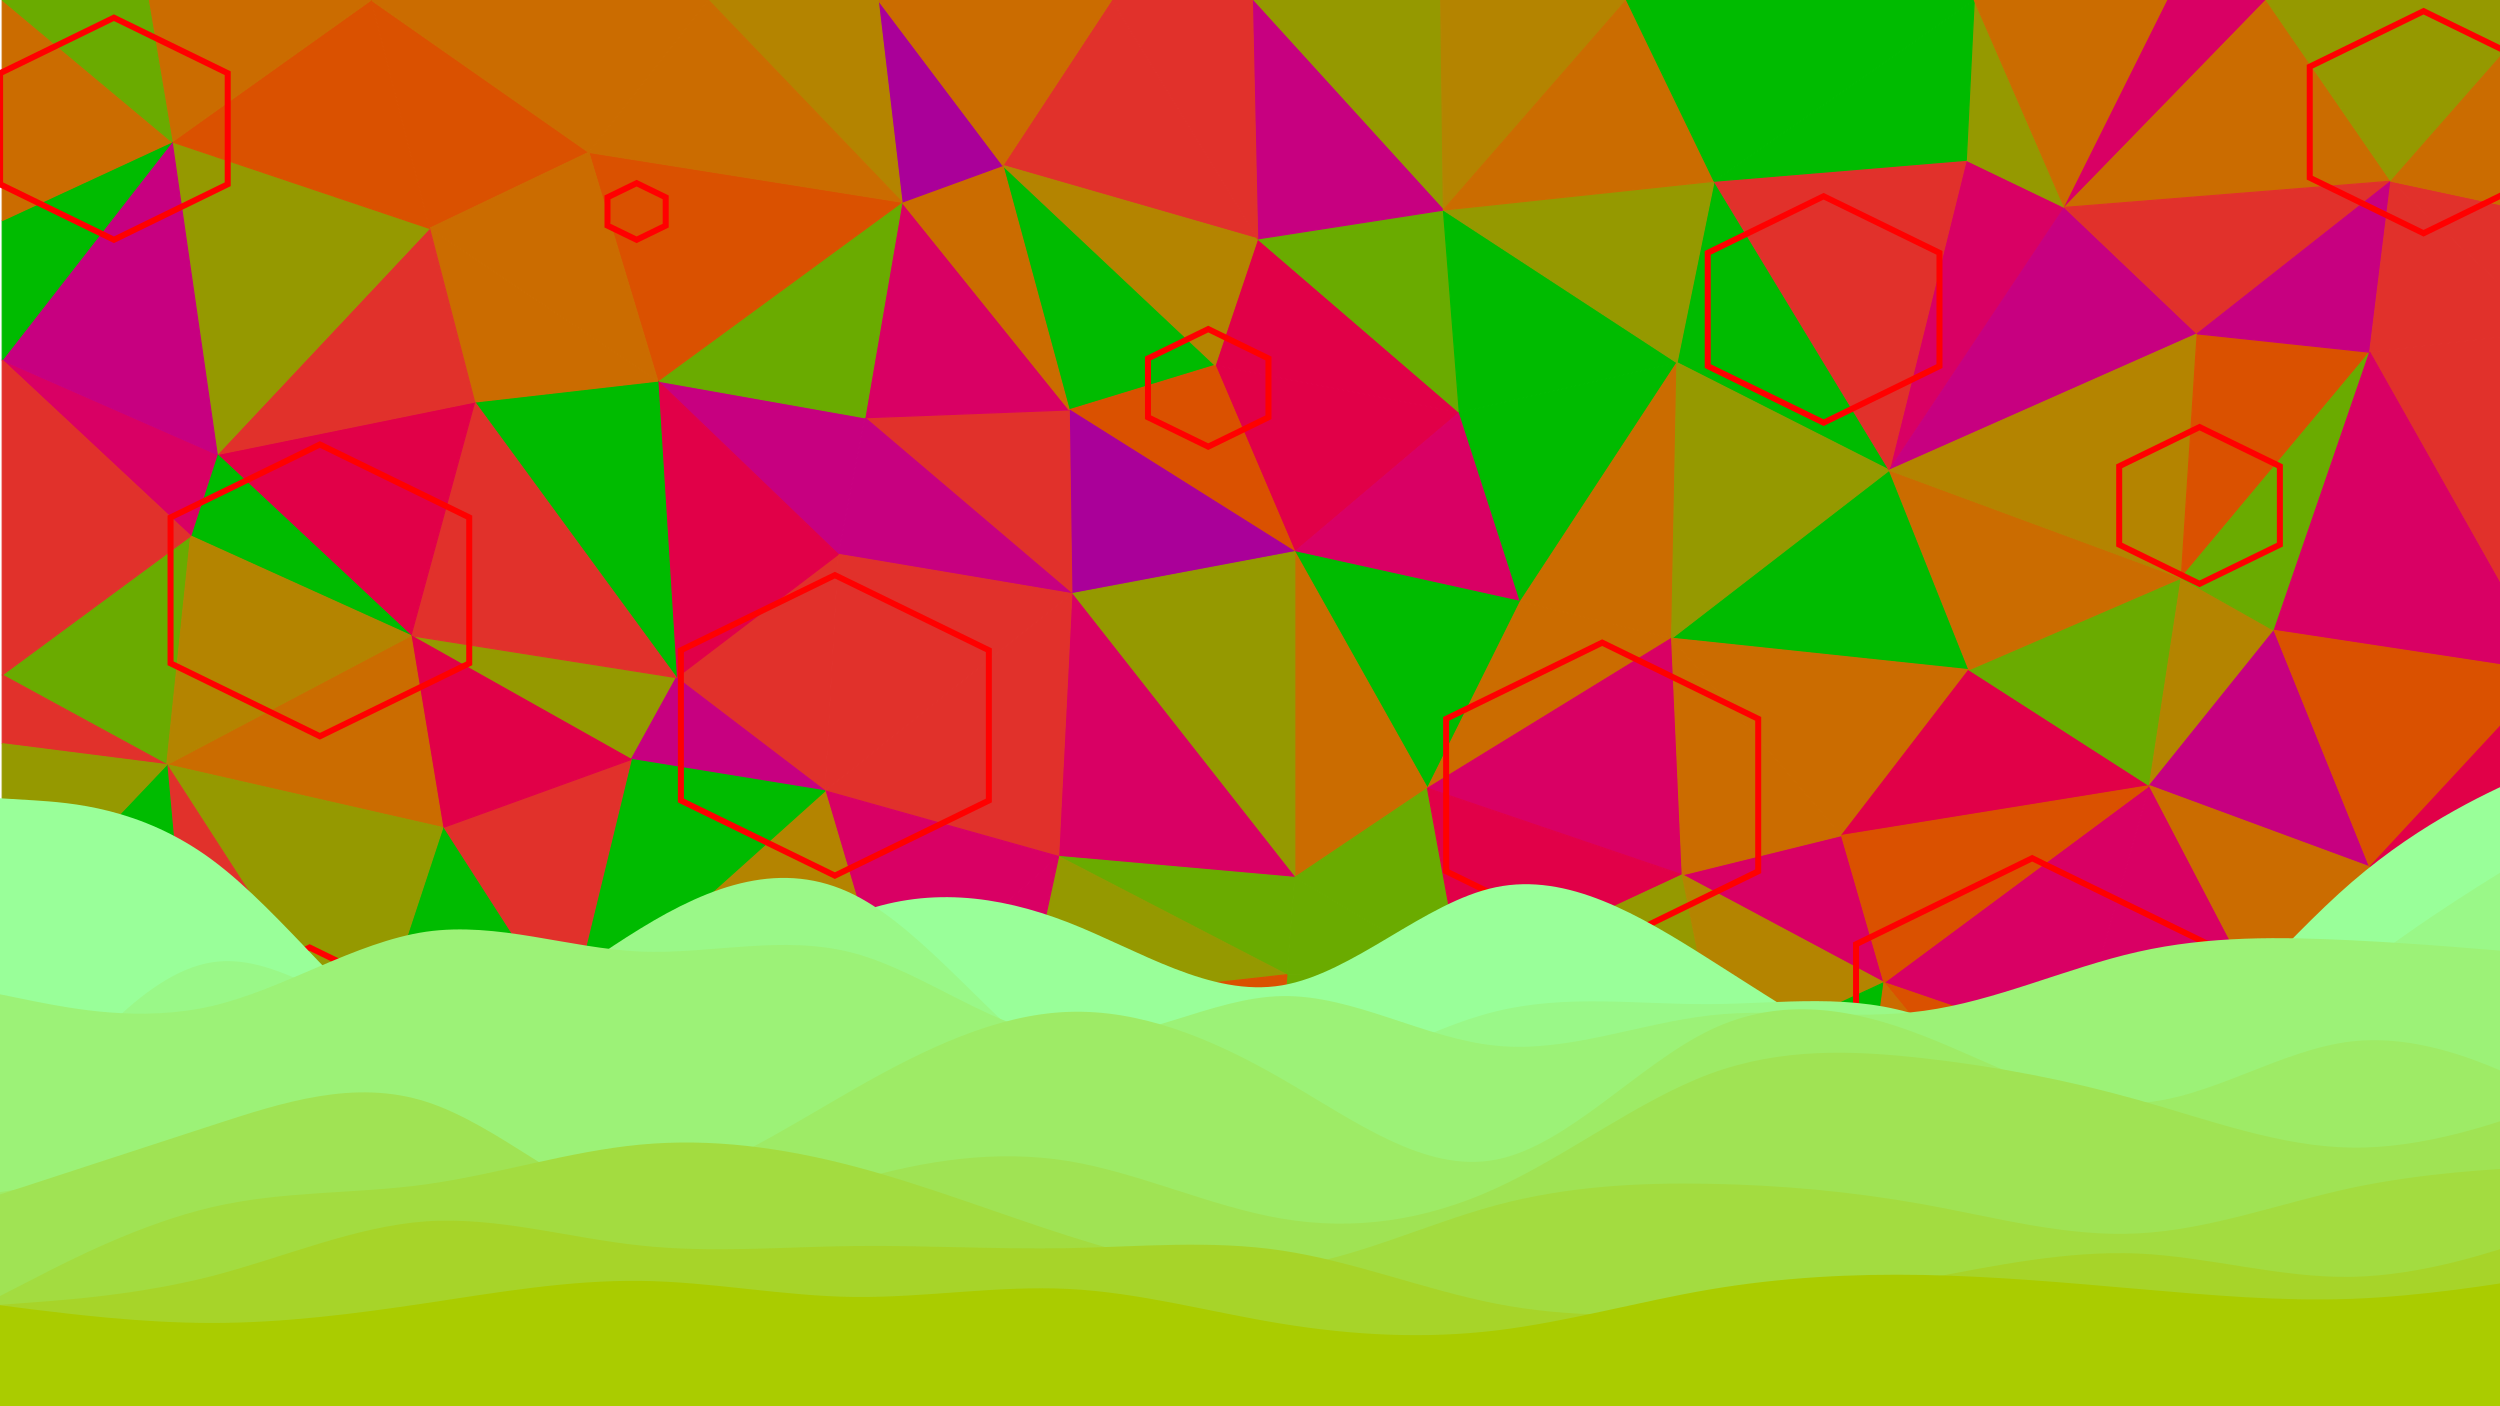 <?xml version="1.0" encoding="utf-8"?>
<svg viewBox="0 0 2080 1170.052" xmlns="http://www.w3.org/2000/svg">
  <path d="M 1077.258 459.056 L 1214.168 343.201 L 1011.012 303.93 L 1077.258 459.056 Z" fill="#e10048" stroke="#e10048" stroke-width="1" stroke-linejoin="bevel" style=""/>
  <path d="M 1214.168 343.201 L 1046.342 198.764 L 1011.012 303.93 L 1214.168 343.201 Z" fill="#e10048" stroke="#e10048" stroke-width="1" stroke-linejoin="bevel" style=""/>
  <path d="M 1214.168 343.201 L 1200.918 174.765 L 1046.342 198.764 L 1214.168 343.201 Z" fill="#6aab00" stroke="#6aab00" stroke-width="1" stroke-linejoin="bevel" style=""/>
  <path d="M 1077.258 459.056 L 1264.958 500.512 L 1214.168 343.201 L 1077.258 459.056 Z" fill="#d90064" stroke="#d90064" stroke-width="1" stroke-linejoin="bevel" style=""/>
  <path d="M 1214.168 343.201 L 1395.243 301.748 L 1200.918 174.765 L 1214.168 343.201 Z" fill="#00bb00" stroke="#00bb00" stroke-width="1" stroke-linejoin="bevel" style=""/>
  <path d="M 834.351 137.674 L 889.558 341.019 L 1011.012 303.93 L 834.351 137.674 Z" fill="#00bb00" stroke="#00bb00" stroke-width="1" stroke-linejoin="bevel" style=""/>
  <path d="M 1011.012 303.93 L 889.558 341.019 L 1077.258 459.056 L 1011.012 303.93 Z" fill="#da5100" stroke="#da5100" stroke-width="1" stroke-linejoin="bevel" style=""/>
  <path d="M 889.558 341.019 L 891.765 493.965 L 1077.258 459.056 L 889.558 341.019 Z" fill="#aa0099" stroke="#aa0099" stroke-width="1" stroke-linejoin="bevel" style=""/>
  <path d="M 1077.258 459.056 L 1187.67 655.857 L 1264.958 500.512 L 1077.258 459.056 Z" fill="#00bb00" stroke="#00bb00" stroke-width="1" stroke-linejoin="bevel" style=""/>
  <path d="M 1264.958 500.512 L 1395.243 301.748 L 1214.168 343.201 L 1264.958 500.512 Z" fill="#00bb00" stroke="#00bb00" stroke-width="1" stroke-linejoin="bevel" style=""/>
  <path d="M 1077.258 730.04 L 1187.67 655.857 L 1077.258 459.056 L 1077.258 730.04 Z" fill="#cb6c00" stroke="#cb6c00" stroke-width="1" stroke-linejoin="bevel" style=""/>
  <path d="M 1264.958 500.512 L 1390.827 531.057 L 1395.243 301.748 L 1264.958 500.512 Z" fill="#cb6c00" stroke="#cb6c00" stroke-width="1" stroke-linejoin="bevel" style=""/>
  <path d="M 1187.67 655.857 L 1390.827 531.057 L 1264.958 500.512 L 1187.67 655.857 Z" fill="#cb6c00" stroke="#cb6c00" stroke-width="1" stroke-linejoin="bevel" style=""/>
  <path d="M 924.89 0 L 834.351 137.674 L 1046.342 198.764 L 924.89 0 Z" fill="#e1312b" stroke="#e1312b" stroke-width="1" stroke-linejoin="bevel" style=""/>
  <path d="M 1046.342 198.764 L 834.351 137.674 L 1011.012 303.93 L 1046.342 198.764 Z" fill="#b48400" stroke="#b48400" stroke-width="1" stroke-linejoin="bevel" style=""/>
  <path d="M 889.558 341.019 L 719.523 347.565 L 891.765 493.965 L 889.558 341.019 Z" fill="#e1312b" stroke="#e1312b" stroke-width="1" stroke-linejoin="bevel" style=""/>
  <path d="M 1198.711 0 L 1041.926 0 L 1200.918 174.765 L 1198.711 0 Z" fill="#959900" stroke="#959900" stroke-width="1" stroke-linejoin="bevel" style=""/>
  <path d="M 1200.918 174.765 L 1041.926 0 L 1046.342 198.764 L 1200.918 174.765 Z" fill="#c70080" stroke="#c70080" stroke-width="1" stroke-linejoin="bevel" style=""/>
  <path d="M 1353.288 0 L 1198.711 0 L 1200.918 174.765 L 1353.288 0 Z" fill="#b48400" stroke="#b48400" stroke-width="1" stroke-linejoin="bevel" style=""/>
  <path d="M 891.765 493.965 L 1077.258 730.04 L 1077.258 459.056 L 891.765 493.965 Z" fill="#959900" stroke="#959900" stroke-width="1" stroke-linejoin="bevel" style=""/>
  <path d="M 1187.67 655.857 L 1399.661 727.858 L 1390.827 531.057 L 1187.67 655.857 Z" fill="#d90064" stroke="#d90064" stroke-width="1" stroke-linejoin="bevel" style=""/>
  <path d="M 1571.903 391.203 L 1426.159 150.764 L 1395.243 301.748 L 1571.903 391.203 Z" fill="#00bb00" stroke="#00bb00" stroke-width="1" stroke-linejoin="bevel" style=""/>
  <path d="M 1395.243 301.748 L 1426.159 150.764 L 1200.918 174.765 L 1395.243 301.748 Z" fill="#959900" stroke="#959900" stroke-width="1" stroke-linejoin="bevel" style=""/>
  <path d="M 750.439 168.219 L 719.523 347.565 L 889.558 341.019 L 750.439 168.219 Z" fill="#d90064" stroke="#d90064" stroke-width="1" stroke-linejoin="bevel" style=""/>
  <path d="M 891.765 493.965 L 880.724 712.585 L 1077.258 730.04 L 891.765 493.965 Z" fill="#d90064" stroke="#d90064" stroke-width="1" stroke-linejoin="bevel" style=""/>
  <path d="M 1041.926 0 L 924.89 0 L 1046.342 198.764 L 1041.926 0 Z" fill="#e1312b" stroke="#e1312b" stroke-width="1" stroke-linejoin="bevel" style=""/>
  <path d="M 834.351 137.674 L 750.439 168.219 L 889.558 341.019 L 834.351 137.674 Z" fill="#cb6c00" stroke="#cb6c00" stroke-width="1" stroke-linejoin="bevel" style=""/>
  <path d="M 730.566 0 L 750.439 168.219 L 834.351 137.674 L 730.566 0 Z" fill="#aa0099" stroke="#aa0099" stroke-width="1" stroke-linejoin="bevel" style=""/>
  <path d="M 547.282 317.02 L 697.441 461.238 L 719.523 347.565 L 547.282 317.02 Z" fill="#c70080" stroke="#c70080" stroke-width="1" stroke-linejoin="bevel" style=""/>
  <path d="M 719.523 347.565 L 697.441 461.238 L 891.765 493.965 L 719.523 347.565 Z" fill="#c70080" stroke="#c70080" stroke-width="1" stroke-linejoin="bevel" style=""/>
  <path d="M 686.4 658.039 L 880.724 712.585 L 891.765 493.965 L 686.4 658.039 Z" fill="#e1312b" stroke="#e1312b" stroke-width="1" stroke-linejoin="bevel" style=""/>
  <path d="M 1426.159 150.764 L 1353.288 0 L 1200.918 174.765 L 1426.159 150.764 Z" fill="#cb6c00" stroke="#cb6c00" stroke-width="1" stroke-linejoin="bevel" style=""/>
  <path d="M 880.724 712.585 L 1070.633 810.986 L 1077.258 730.04 L 880.724 712.585 Z" fill="#6aab00" stroke="#6aab00" stroke-width="1" stroke-linejoin="bevel" style=""/>
  <path d="M 1077.258 730.04 L 1216.377 813.168 L 1187.67 655.857 L 1077.258 730.04 Z" fill="#6aab00" stroke="#6aab00" stroke-width="1" stroke-linejoin="bevel" style=""/>
  <path d="M 1638.15 557.239 L 1571.903 391.203 L 1390.827 531.057 L 1638.15 557.239 Z" fill="#00bb00" stroke="#00bb00" stroke-width="1" stroke-linejoin="bevel" style=""/>
  <path d="M 1390.827 531.057 L 1571.903 391.203 L 1395.243 301.748 L 1390.827 531.057 Z" fill="#959900" stroke="#959900" stroke-width="1" stroke-linejoin="bevel" style=""/>
  <path d="M 1426.159 150.764 L 1642.566 0 L 1353.288 0 L 1426.159 150.764 Z" fill="#00bb00" stroke="#00bb00" stroke-width="1" stroke-linejoin="bevel" style=""/>
  <path d="M 1070.633 810.986 L 1216.377 813.168 L 1077.258 730.04 L 1070.633 810.986 Z" fill="#6aab00" stroke="#6aab00" stroke-width="1" stroke-linejoin="bevel" style=""/>
  <path d="M 1216.377 813.168 L 1399.661 727.858 L 1187.67 655.857 L 1216.377 813.168 Z" fill="#e10048" stroke="#e10048" stroke-width="1" stroke-linejoin="bevel" style=""/>
  <path d="M 697.441 461.238 L 686.4 658.039 L 891.765 493.965 L 697.441 461.238 Z" fill="#e1312b" stroke="#e1312b" stroke-width="1" stroke-linejoin="bevel" style=""/>
  <path d="M 880.724 712.585 L 854.226 834.986 L 1070.633 810.986 L 880.724 712.585 Z" fill="#959900" stroke="#959900" stroke-width="1" stroke-linejoin="bevel" style=""/>
  <path d="M 924.89 0 L 730.566 0 L 834.351 137.674 L 924.89 0 Z" fill="#cb6c00" stroke="#cb6c00" stroke-width="1" stroke-linejoin="bevel" style=""/>
  <path d="M 750.439 168.219 L 547.282 317.02 L 719.523 347.565 L 750.439 168.219 Z" fill="#6aab00" stroke="#6aab00" stroke-width="1" stroke-linejoin="bevel" style=""/>
  <path d="M 739.398 837.168 L 854.226 834.986 L 880.724 712.585 L 739.398 837.168 Z" fill="#d90064" stroke="#d90064" stroke-width="1" stroke-linejoin="bevel" style=""/>
  <path d="M 1289.249 979.424 L 1430.575 880.804 L 1216.377 813.168 L 1289.249 979.424 Z" fill="#c70080" stroke="#c70080" stroke-width="1" stroke-linejoin="bevel" style=""/>
  <path d="M 1567.486 817.532 L 1532.155 695.131 L 1399.661 727.858 L 1567.486 817.532 Z" fill="#d90064" stroke="#d90064" stroke-width="1" stroke-linejoin="bevel" style=""/>
  <path d="M 1399.661 727.858 L 1532.155 695.131 L 1390.827 531.057 L 1399.661 727.858 Z" fill="#cb6c00" stroke="#cb6c00" stroke-width="1" stroke-linejoin="bevel" style=""/>
  <path d="M 489.868 126.764 L 547.282 317.02 L 750.439 168.219 L 489.868 126.764 Z" fill="#da5100" stroke="#da5100" stroke-width="1" stroke-linejoin="bevel" style=""/>
  <path d="M 697.441 461.238 L 562.739 563.784 L 686.4 658.039 L 697.441 461.238 Z" fill="#e1312b" stroke="#e1312b" stroke-width="1" stroke-linejoin="bevel" style=""/>
  <path d="M 1532.155 695.131 L 1638.15 557.239 L 1390.827 531.057 L 1532.155 695.131 Z" fill="#cb6c00" stroke="#cb6c00" stroke-width="1" stroke-linejoin="bevel" style=""/>
  <path d="M 1717.646 172.583 L 1635.941 133.31 L 1571.903 391.203 L 1717.646 172.583 Z" fill="#d90064" stroke="#d90064" stroke-width="1" stroke-linejoin="bevel" style=""/>
  <path d="M 1571.903 391.203 L 1635.941 133.31 L 1426.159 150.764 L 1571.903 391.203 Z" fill="#e1312b" stroke="#e1312b" stroke-width="1" stroke-linejoin="bevel" style=""/>
  <path d="M 547.282 317.02 L 562.739 563.784 L 697.441 461.238 L 547.282 317.02 Z" fill="#e10048" stroke="#e10048" stroke-width="1" stroke-linejoin="bevel" style=""/>
  <path d="M 686.4 658.039 L 739.398 837.168 L 880.724 712.585 L 686.4 658.039 Z" fill="#d90064" stroke="#d90064" stroke-width="1" stroke-linejoin="bevel" style=""/>
  <path d="M 472.202 850.259 L 739.398 837.168 L 686.4 658.039 L 472.202 850.259 Z" fill="#b48400" stroke="#b48400" stroke-width="1" stroke-linejoin="bevel" style=""/>
  <path d="M 1289.249 979.424 L 1216.377 813.168 L 1057.383 1005.605 L 1289.249 979.424 Z" fill="#aa0099" stroke="#aa0099" stroke-width="1" stroke-linejoin="bevel" style=""/>
  <path d="M 1216.377 813.168 L 1430.575 880.804 L 1399.661 727.858 L 1216.377 813.168 Z" fill="#959900" stroke="#959900" stroke-width="1" stroke-linejoin="bevel" style=""/>
  <path d="M 1532.155 695.131 L 1788.31 653.675 L 1638.15 557.239 L 1532.155 695.131 Z" fill="#e10048" stroke="#e10048" stroke-width="1" stroke-linejoin="bevel" style=""/>
  <path d="M 1216.377 813.168 L 1070.633 810.986 L 1057.383 1005.605 L 1216.377 813.168 Z" fill="#6aab00" stroke="#6aab00" stroke-width="1" stroke-linejoin="bevel" style=""/>
  <path d="M 730.566 0 L 589.237 0 L 750.439 168.219 L 730.566 0 Z" fill="#b48400" stroke="#b48400" stroke-width="1" stroke-linejoin="bevel" style=""/>
  <path d="M 1828.058 277.747 L 1717.646 172.583 L 1571.903 391.203 L 1828.058 277.747 Z" fill="#c70080" stroke="#c70080" stroke-width="1" stroke-linejoin="bevel" style=""/>
  <path d="M 341.915 528.875 L 525.198 631.858 L 562.739 563.784 L 341.915 528.875 Z" fill="#959900" stroke="#959900" stroke-width="1" stroke-linejoin="bevel" style=""/>
  <path d="M 562.739 563.784 L 525.198 631.858 L 686.4 658.039 L 562.739 563.784 Z" fill="#c70080" stroke="#c70080" stroke-width="1" stroke-linejoin="bevel" style=""/>
  <path d="M 1717.646 172.583 L 1642.566 0 L 1635.941 133.31 L 1717.646 172.583 Z" fill="#959900" stroke="#959900" stroke-width="1" stroke-linejoin="bevel" style=""/>
  <path d="M 1635.941 133.31 L 1642.566 0 L 1426.159 150.764 L 1635.941 133.31 Z" fill="#00bb00" stroke="#00bb00" stroke-width="1" stroke-linejoin="bevel" style=""/>
  <path d="M 1430.575 880.804 L 1567.486 817.532 L 1399.661 727.858 L 1430.575 880.804 Z" fill="#b48400" stroke="#b48400" stroke-width="1" stroke-linejoin="bevel" style=""/>
  <path d="M 1057.383 1005.605 L 1070.633 810.986 L 911.64 1018.697 L 1057.383 1005.605 Z" fill="#da5100" stroke="#da5100" stroke-width="1" stroke-linejoin="bevel" style=""/>
  <path d="M 1430.575 880.804 L 1534.362 1060.15 L 1567.486 817.532 L 1430.575 880.804 Z" fill="#00bb00" stroke="#00bb00" stroke-width="1" stroke-linejoin="bevel" style=""/>
  <path d="M 589.237 0 L 489.868 126.764 L 750.439 168.219 L 589.237 0 Z" fill="#cb6c00" stroke="#cb6c00" stroke-width="1" stroke-linejoin="bevel" style=""/>
  <path d="M 547.282 317.02 L 394.913 334.475 L 562.739 563.784 L 547.282 317.02 Z" fill="#00bb00" stroke="#00bb00" stroke-width="1" stroke-linejoin="bevel" style=""/>
  <path d="M 911.64 1018.697 L 1070.633 810.986 L 854.226 834.986 L 911.64 1018.697 Z" fill="#da5100" stroke="#da5100" stroke-width="1" stroke-linejoin="bevel" style=""/>
  <path d="M 730.566 975.059 L 911.64 1018.697 L 854.226 834.986 L 730.566 975.059 Z" fill="#6aab00" stroke="#6aab00" stroke-width="1" stroke-linejoin="bevel" style=""/>
  <path d="M 730.566 975.059 L 854.226 834.986 L 739.398 837.168 L 730.566 975.059 Z" fill="#959900" stroke="#959900" stroke-width="1" stroke-linejoin="bevel" style=""/>
  <path d="M 357.374 190.038 L 394.913 334.475 L 547.282 317.02 L 357.374 190.038 Z" fill="#cb6c00" stroke="#cb6c00" stroke-width="1" stroke-linejoin="bevel" style=""/>
  <path d="M 1788.31 653.675 L 1814.808 480.875 L 1638.15 557.239 L 1788.31 653.675 Z" fill="#6aab00" stroke="#6aab00" stroke-width="1" stroke-linejoin="bevel" style=""/>
  <path d="M 1638.15 557.239 L 1814.808 480.875 L 1571.903 391.203 L 1638.15 557.239 Z" fill="#cb6c00" stroke="#cb6c00" stroke-width="1" stroke-linejoin="bevel" style=""/>
  <path d="M 1814.808 480.875 L 1828.058 277.747 L 1571.903 391.203 L 1814.808 480.875 Z" fill="#b48400" stroke="#b48400" stroke-width="1" stroke-linejoin="bevel" style=""/>
  <path d="M 1717.646 172.583 L 1803.767 0 L 1642.566 0 L 1717.646 172.583 Z" fill="#cb6c00" stroke="#cb6c00" stroke-width="1" stroke-linejoin="bevel" style=""/>
  <path d="M 587.03 999.06 L 730.566 975.059 L 739.398 837.168 L 587.03 999.06 Z" fill="#aa0099" stroke="#aa0099" stroke-width="1" stroke-linejoin="bevel" style=""/>
  <path d="M 1293.665 1178.187 L 1390.827 1029.605 L 1289.249 979.424 L 1293.665 1178.187 Z" fill="#da5100" stroke="#da5100" stroke-width="1" stroke-linejoin="bevel" style=""/>
  <path d="M 1289.249 979.424 L 1390.827 1029.605 L 1430.575 880.804 L 1289.249 979.424 Z" fill="#e1312b" stroke="#e1312b" stroke-width="1" stroke-linejoin="bevel" style=""/>
  <path d="M 1293.665 1178.187 L 1289.249 979.424 L 1057.383 1005.605 L 1293.665 1178.187 Z" fill="#cb6c00" stroke="#cb6c00" stroke-width="1" stroke-linejoin="bevel" style=""/>
  <path d="M 1726.48 872.078 L 1788.31 653.675 L 1567.486 817.532 L 1726.48 872.078 Z" fill="#d90064" stroke="#d90064" stroke-width="1" stroke-linejoin="bevel" style=""/>
  <path d="M 1567.486 817.532 L 1788.31 653.675 L 1532.155 695.131 L 1567.486 817.532 Z" fill="#da5100" stroke="#da5100" stroke-width="1" stroke-linejoin="bevel" style=""/>
  <path d="M 308.792 0 L 357.374 190.038 L 489.868 126.764 L 308.792 0 Z" fill="#da5100" stroke="#da5100" stroke-width="1" stroke-linejoin="bevel" style=""/>
  <path d="M 489.868 126.764 L 357.374 190.038 L 547.282 317.02 L 489.868 126.764 Z" fill="#cb6c00" stroke="#cb6c00" stroke-width="1" stroke-linejoin="bevel" style=""/>
  <path d="M 394.913 334.475 L 341.915 528.875 L 562.739 563.784 L 394.913 334.475 Z" fill="#e1312b" stroke="#e1312b" stroke-width="1" stroke-linejoin="bevel" style=""/>
  <path d="M 525.198 631.858 L 472.202 850.259 L 686.4 658.039 L 525.198 631.858 Z" fill="#00bb00" stroke="#00bb00" stroke-width="1" stroke-linejoin="bevel" style=""/>
  <path d="M 180.715 378.11 L 341.915 528.875 L 394.913 334.475 L 180.715 378.11 Z" fill="#e10048" stroke="#e10048" stroke-width="1" stroke-linejoin="bevel" style=""/>
  <path d="M 1885.472 0 L 1803.767 0 L 1717.646 172.583 L 1885.472 0 Z" fill="#d90064" stroke="#d90064" stroke-width="1" stroke-linejoin="bevel" style=""/>
  <path d="M 1814.808 480.875 L 1971.594 293.019 L 1828.058 277.747 L 1814.808 480.875 Z" fill="#da5100" stroke="#da5100" stroke-width="1" stroke-linejoin="bevel" style=""/>
  <path d="M 1989.26 150.764 L 1885.472 0 L 1717.646 172.583 L 1989.26 150.764 Z" fill="#cb6c00" stroke="#cb6c00" stroke-width="1" stroke-linejoin="bevel" style=""/>
  <path d="M 1788.31 653.675 L 1892.097 524.512 L 1814.808 480.875 L 1788.31 653.675 Z" fill="#b48400" stroke="#b48400" stroke-width="1" stroke-linejoin="bevel" style=""/>
  <path d="M 368.415 688.586 L 472.202 850.259 L 525.198 631.858 L 368.415 688.586 Z" fill="#e1312b" stroke="#e1312b" stroke-width="1" stroke-linejoin="bevel" style=""/>
  <path d="M 341.915 528.875 L 368.415 688.586 L 525.198 631.858 L 341.915 528.875 Z" fill="#e10048" stroke="#e10048" stroke-width="1" stroke-linejoin="bevel" style=""/>
  <path d="M 1708.814 990.332 L 1726.48 872.078 L 1567.486 817.532 L 1708.814 990.332 Z" fill="#da5100" stroke="#da5100" stroke-width="1" stroke-linejoin="bevel" style=""/>
  <path d="M 1788.31 653.675 L 1971.594 721.313 L 1892.097 524.512 L 1788.31 653.675 Z" fill="#c70080" stroke="#c70080" stroke-width="1" stroke-linejoin="bevel" style=""/>
  <path d="M 1474.741 1178.187 L 1534.362 1060.15 L 1390.827 1029.605 L 1474.741 1178.187 Z" fill="#e10048" stroke="#e10048" stroke-width="1" stroke-linejoin="bevel" style=""/>
  <path d="M 1390.827 1029.605 L 1534.362 1060.15 L 1430.575 880.804 L 1390.827 1029.605 Z" fill="#da5100" stroke="#da5100" stroke-width="1" stroke-linejoin="bevel" style=""/>
  <path d="M 472.202 850.259 L 587.03 999.06 L 739.398 837.168 L 472.202 850.259 Z" fill="#e10048" stroke="#e10048" stroke-width="1" stroke-linejoin="bevel" style=""/>
  <path d="M 832.144 1178.187 L 1061.801 1178.187 L 911.64 1018.697 L 832.144 1178.187 Z" fill="#e10048" stroke="#e10048" stroke-width="1" stroke-linejoin="bevel" style=""/>
  <path d="M 911.64 1018.697 L 1061.801 1178.187 L 1057.383 1005.605 L 911.64 1018.697 Z" fill="#00bb00" stroke="#00bb00" stroke-width="1" stroke-linejoin="bevel" style=""/>
  <path d="M 832.144 1178.187 L 911.64 1018.697 L 730.566 975.059 L 832.144 1178.187 Z" fill="#00bb00" stroke="#00bb00" stroke-width="1" stroke-linejoin="bevel" style=""/>
  <path d="M 1061.801 1178.187 L 1293.665 1178.187 L 1057.383 1005.605 L 1061.801 1178.187 Z" fill="#e10048" stroke="#e10048" stroke-width="1" stroke-linejoin="bevel" style=""/>
  <path d="M 1989.26 150.764 L 1717.646 172.583 L 1828.058 277.747 L 1989.26 150.764 Z" fill="#e1312b" stroke="#e1312b" stroke-width="1" stroke-linejoin="bevel" style=""/>
  <path d="M 1892.097 524.512 L 1971.594 293.019 L 1814.808 480.875 L 1892.097 524.512 Z" fill="#6aab00" stroke="#6aab00" stroke-width="1" stroke-linejoin="bevel" style=""/>
  <path d="M 589.237 0 L 308.792 0 L 489.868 126.764 L 589.237 0 Z" fill="#cb6c00" stroke="#cb6c00" stroke-width="1" stroke-linejoin="bevel" style=""/>
  <path d="M 357.374 190.038 L 180.715 378.11 L 394.913 334.475 L 357.374 190.038 Z" fill="#e1312b" stroke="#e1312b" stroke-width="1" stroke-linejoin="bevel" style=""/>
  <path d="M 759.273 1178.187 L 832.144 1178.187 L 730.566 975.059 L 759.273 1178.187 Z" fill="#6aab00" stroke="#6aab00" stroke-width="1" stroke-linejoin="bevel" style=""/>
  <path d="M 1534.362 1060.15 L 1708.814 990.332 L 1567.486 817.532 L 1534.362 1060.15 Z" fill="#cb6c00" stroke="#cb6c00" stroke-width="1" stroke-linejoin="bevel" style=""/>
  <path d="M 1726.48 872.078 L 1894.304 856.805 L 1788.31 653.675 L 1726.48 872.078 Z" fill="#d90064" stroke="#d90064" stroke-width="1" stroke-linejoin="bevel" style=""/>
  <path d="M 1571.903 1178.187 L 1708.814 990.332 L 1534.362 1060.15 L 1571.903 1178.187 Z" fill="#959900" stroke="#959900" stroke-width="1" stroke-linejoin="bevel" style=""/>
  <path d="M 587.03 999.06 L 759.273 1178.187 L 730.566 975.059 L 587.03 999.06 Z" fill="#cb6c00" stroke="#cb6c00" stroke-width="1" stroke-linejoin="bevel" style=""/>
  <path d="M 1971.594 293.019 L 1989.26 150.764 L 1828.058 277.747 L 1971.594 293.019 Z" fill="#c70080" stroke="#c70080" stroke-width="1" stroke-linejoin="bevel" style=""/>
  <path d="M 1293.665 1178.187 L 1474.741 1178.187 L 1390.827 1029.605 L 1293.665 1178.187 Z" fill="#e10048" stroke="#e10048" stroke-width="1" stroke-linejoin="bevel" style=""/>
  <path d="M 143.174 118.037 L 180.715 378.11 L 357.374 190.038 L 143.174 118.037 Z" fill="#959900" stroke="#959900" stroke-width="1" stroke-linejoin="bevel" style=""/>
  <path d="M 341.915 528.875 L 138.758 636.221 L 368.415 688.586 L 341.915 528.875 Z" fill="#cb6c00" stroke="#cb6c00" stroke-width="1" stroke-linejoin="bevel" style=""/>
  <path d="M 1916.387 968.513 L 1726.48 872.078 L 1708.814 990.332 L 1916.387 968.513 Z" fill="#c70080" stroke="#c70080" stroke-width="1" stroke-linejoin="bevel" style=""/>
  <path d="M 1916.387 968.513 L 1894.304 856.805 L 1726.48 872.078 L 1916.387 968.513 Z" fill="#c70080" stroke="#c70080" stroke-width="1" stroke-linejoin="bevel" style=""/>
  <path d="M 2121.752 559.421 L 2121.752 275.565 L 1971.594 293.019 L 2121.752 559.421 Z" fill="#e1312b" stroke="#e1312b" stroke-width="1" stroke-linejoin="bevel" style=""/>
  <path d="M 1894.304 856.805 L 1971.594 721.313 L 1788.31 653.675 L 1894.304 856.805 Z" fill="#cb6c00" stroke="#cb6c00" stroke-width="1" stroke-linejoin="bevel" style=""/>
  <path d="M 1971.594 293.019 L 2121.752 275.565 L 1989.26 150.764 L 1971.594 293.019 Z" fill="#e1312b" stroke="#e1312b" stroke-width="1" stroke-linejoin="bevel" style=""/>
  <path d="M 180.715 378.11 L 158.631 445.966 L 341.915 528.875 L 180.715 378.11 Z" fill="#00bb00" stroke="#00bb00" stroke-width="1" stroke-linejoin="bevel" style=""/>
  <path d="M 368.415 688.586 L 302.167 889.532 L 472.202 850.259 L 368.415 688.586 Z" fill="#00bb00" stroke="#00bb00" stroke-width="1" stroke-linejoin="bevel" style=""/>
  <path d="M 472.202 850.259 L 388.288 1014.333 L 587.03 999.06 L 472.202 850.259 Z" fill="#e10048" stroke="#e10048" stroke-width="1" stroke-linejoin="bevel" style=""/>
  <path d="M 1474.741 1178.187 L 1571.903 1178.187 L 1534.362 1060.15 L 1474.741 1178.187 Z" fill="#cb6c00" stroke="#cb6c00" stroke-width="1" stroke-linejoin="bevel" style=""/>
  <path d="M 138.758 636.221 L 302.167 889.532 L 368.415 688.586 L 138.758 636.221 Z" fill="#959900" stroke="#959900" stroke-width="1" stroke-linejoin="bevel" style=""/>
  <path d="M 587.03 999.06 L 534.032 1178.187 L 759.273 1178.187 L 587.03 999.06 Z" fill="#b48400" stroke="#b48400" stroke-width="1" stroke-linejoin="bevel" style=""/>
  <path d="M 302.167 889.532 L 388.288 1014.333 L 472.202 850.259 L 302.167 889.532 Z" fill="#aa0099" stroke="#aa0099" stroke-width="1" stroke-linejoin="bevel" style=""/>
  <path d="M 308.792 0 L 143.174 118.037 L 357.374 190.038 L 308.792 0 Z" fill="#da5100" stroke="#da5100" stroke-width="1" stroke-linejoin="bevel" style=""/>
  <path d="M 180.715 378.11 L 1.848 299.566 L 158.631 445.966 L 180.715 378.11 Z" fill="#d90064" stroke="#d90064" stroke-width="1" stroke-linejoin="bevel" style=""/>
  <path d="M 1.848 561.604 L 138.758 636.221 L 158.631 445.966 L 1.848 561.604 Z" fill="#6aab00" stroke="#6aab00" stroke-width="1" stroke-linejoin="bevel" style=""/>
  <path d="M 158.631 445.966 L 138.758 636.221 L 341.915 528.875 L 158.631 445.966 Z" fill="#b48400" stroke="#b48400" stroke-width="1" stroke-linejoin="bevel" style=""/>
  <path d="M 388.288 1014.333 L 534.032 1178.187 L 587.03 999.06 L 388.288 1014.333 Z" fill="#c70080" stroke="#c70080" stroke-width="1" stroke-linejoin="bevel" style=""/>
  <path d="M 2121.752 559.421 L 1971.594 293.019 L 1892.097 524.512 L 2121.752 559.421 Z" fill="#d90064" stroke="#d90064" stroke-width="1" stroke-linejoin="bevel" style=""/>
  <path d="M 1989.26 150.764 L 2121.752 0 L 1885.472 0 L 1989.26 150.764 Z" fill="#959900" stroke="#959900" stroke-width="1" stroke-linejoin="bevel" style=""/>
  <path d="M 2121.752 898.259 L 2121.752 688.586 L 1971.594 721.313 L 2121.752 898.259 Z" fill="#e10048" stroke="#e10048" stroke-width="1" stroke-linejoin="bevel" style=""/>
  <path d="M 1971.594 721.313 L 2121.752 559.421 L 1892.097 524.512 L 1971.594 721.313 Z" fill="#da5100" stroke="#da5100" stroke-width="1" stroke-linejoin="bevel" style=""/>
  <path d="M 1885.472 1178.187 L 1916.387 968.513 L 1708.814 990.332 L 1885.472 1178.187 Z" fill="#d90064" stroke="#d90064" stroke-width="1" stroke-linejoin="bevel" style=""/>
  <path d="M 2121.752 275.565 L 2121.752 179.127 L 1989.26 150.764 L 2121.752 275.565 Z" fill="#e1312b" stroke="#e1312b" stroke-width="1" stroke-linejoin="bevel" style=""/>
  <path d="M 2121.752 688.586 L 2121.752 559.421 L 1971.594 721.313 L 2121.752 688.586 Z" fill="#e10048" stroke="#e10048" stroke-width="1" stroke-linejoin="bevel" style=""/>
  <path d="M 1571.903 1178.187 L 1726.48 1178.187 L 1708.814 990.332 L 1571.903 1178.187 Z" fill="#959900" stroke="#959900" stroke-width="1" stroke-linejoin="bevel" style=""/>
  <path d="M 308.792 0 L 123.301 0 L 143.174 118.037 L 308.792 0 Z" fill="#cb6c00" stroke="#cb6c00" stroke-width="1" stroke-linejoin="bevel" style=""/>
  <path d="M 143.174 118.037 L 1.848 299.566 L 180.715 378.11 L 143.174 118.037 Z" fill="#c70080" stroke="#c70080" stroke-width="1" stroke-linejoin="bevel" style=""/>
  <path d="M 2121.752 898.259 L 1971.594 721.313 L 1894.304 856.805 L 2121.752 898.259 Z" fill="#b48400" stroke="#b48400" stroke-width="1" stroke-linejoin="bevel" style=""/>
  <path d="M 2121.752 179.127 L 2121.752 0 L 1989.26 150.764 L 2121.752 179.127 Z" fill="#cb6c00" stroke="#cb6c00" stroke-width="1" stroke-linejoin="bevel" style=""/>
  <path d="M 302.167 889.532 L 167.465 994.696 L 388.288 1014.333 L 302.167 889.532 Z" fill="#b48400" stroke="#b48400" stroke-width="1" stroke-linejoin="bevel" style=""/>
  <path d="M 388.288 1014.333 L 344.124 1178.187 L 534.032 1178.187 L 388.288 1014.333 Z" fill="#d90064" stroke="#d90064" stroke-width="1" stroke-linejoin="bevel" style=""/>
  <path d="M 138.758 636.221 L 163.049 900.441 L 302.167 889.532 L 138.758 636.221 Z" fill="#e1312b" stroke="#e1312b" stroke-width="1" stroke-linejoin="bevel" style=""/>
  <path d="M 1.848 183.491 L 1.848 299.566 L 143.174 118.037 L 1.848 183.491 Z" fill="#00bb00" stroke="#00bb00" stroke-width="1" stroke-linejoin="bevel" style=""/>
  <path d="M 138.758 636.221 L 1.848 780.441 L 163.049 900.441 L 138.758 636.221 Z" fill="#00bb00" stroke="#00bb00" stroke-width="1" stroke-linejoin="bevel" style=""/>
  <path d="M 1.848 0 L 1.848 183.491 L 143.174 118.037 L 1.848 0 Z" fill="#cb6c00" stroke="#cb6c00" stroke-width="1" stroke-linejoin="bevel" style=""/>
  <path d="M 1.848 299.566 L 1.848 561.604 L 158.631 445.966 L 1.848 299.566 Z" fill="#e1312b" stroke="#e1312b" stroke-width="1" stroke-linejoin="bevel" style=""/>
  <path d="M 167.465 994.696 L 344.124 1178.187 L 388.288 1014.333 L 167.465 994.696 Z" fill="#00bb00" stroke="#00bb00" stroke-width="1" stroke-linejoin="bevel" style=""/>
  <path d="M 1.848 561.604 L 1.848 618.766 L 138.758 636.221 L 1.848 561.604 Z" fill="#e1312b" stroke="#e1312b" stroke-width="1" stroke-linejoin="bevel" style=""/>
  <path d="M 1.848 1033.969 L 167.465 994.696 L 163.049 900.441 L 1.848 1033.969 Z" fill="#00bb00" stroke="#00bb00" stroke-width="1" stroke-linejoin="bevel" style=""/>
  <path d="M 163.049 900.441 L 167.465 994.696 L 302.167 889.532 L 163.049 900.441 Z" fill="#e1312b" stroke="#e1312b" stroke-width="1" stroke-linejoin="bevel" style=""/>
  <path d="M 1726.48 1178.187 L 1885.472 1178.187 L 1708.814 990.332 L 1726.48 1178.187 Z" fill="#b48400" stroke="#b48400" stroke-width="1" stroke-linejoin="bevel" style=""/>
  <path d="M 1916.387 968.513 L 2121.752 898.259 L 1894.304 856.805 L 1916.387 968.513 Z" fill="#b48400" stroke="#b48400" stroke-width="1" stroke-linejoin="bevel" style=""/>
  <path d="M 2121.752 1005.605 L 2121.752 898.259 L 1916.387 968.513 L 2121.752 1005.605 Z" fill="#d90064" stroke="#d90064" stroke-width="1" stroke-linejoin="bevel" style=""/>
  <path d="M 123.301 0 L 1.848 0 L 143.174 118.037 L 123.301 0 Z" fill="#6aab00" stroke="#6aab00" stroke-width="1" stroke-linejoin="bevel" style=""/>
  <path d="M 1.848 618.766 L 1.848 780.441 L 138.758 636.221 L 1.848 618.766 Z" fill="#959900" stroke="#959900" stroke-width="1" stroke-linejoin="bevel" style=""/>
  <path d="M 1885.472 1178.187 L 2121.752 1005.605 L 1916.387 968.513 L 1885.472 1178.187 Z" fill="#00bb00" stroke="#00bb00" stroke-width="1" stroke-linejoin="bevel" style=""/>
  <path d="M 1.848 1033.969 L 185.131 1178.187 L 167.465 994.696 L 1.848 1033.969 Z" fill="#6aab00" stroke="#6aab00" stroke-width="1" stroke-linejoin="bevel" style=""/>
  <path d="M 167.465 994.696 L 185.131 1178.187 L 344.124 1178.187 L 167.465 994.696 Z" fill="#6aab00" stroke="#6aab00" stroke-width="1" stroke-linejoin="bevel" style=""/>
  <path d="M 1.848 780.441 L 1.848 1033.969 L 163.049 900.441 L 1.848 780.441 Z" fill="#d90064" stroke="#d90064" stroke-width="1" stroke-linejoin="bevel" style=""/>
  <path d="M 1885.472 1178.187 L 2121.752 1178.187 L 2121.752 1005.605 L 1885.472 1178.187 Z" fill="#6aab00" stroke="#6aab00" stroke-width="1" stroke-linejoin="bevel" style=""/>
  <path d="M 1.848 1033.969 L 1.848 1178.187 L 185.131 1178.187 L 1.848 1033.969 Z" fill="#cb6c00" stroke="#cb6c00" stroke-width="1" stroke-linejoin="bevel" style=""/>
  <path d="M 1347.998 881.98 L 1498.815 955.536 L 1498.815 1103.008 L 1347.998 1176.564 L 1197.183 1103.008 L 1197.183 955.536 L 1347.998 881.98 Z" fill="none" stroke="#f00" stroke-width="5" style=""/>
  <path d="M 1005.235 273.789 L 1055.364 298.246 L 1055.364 347.161 L 1005.235 371.62 L 955.105 347.161 L 955.105 298.246 L 1005.235 273.789 Z" fill="none" stroke="#f00" stroke-width="5" style=""/>
  <path d="M 1333.002 534.675 L 1462.824 598.086 L 1462.824 724.903 L 1333.002 788.314 L 1203.179 724.903 L 1203.179 598.086 L 1333.002 534.675 Z" fill="none" stroke="#f00" stroke-width="5" style=""/>
  <path d="M 94.767 14.712 L 189.456 60.912 L 189.456 153.309 L 94.767 199.509 L 0.079 153.309 L 0.079 60.912 L 94.767 14.712 Z" stroke="#f00" fill="none" stroke-width="5" style=""/>
  <path d="M 1690.763 714.034 L 1837.296 785.597 L 1837.296 928.721 L 1690.763 1000.285 L 1544.232 928.721 L 1544.232 785.597 L 1690.763 714.034 Z" stroke="#f00" fill="none" stroke-width="5" style=""/>
  <path d="M 1830.011 355.315 L 1896.848 387.925 L 1896.848 453.148 L 1830.011 485.758 L 1763.171 453.148 L 1763.171 387.925 L 1830.011 355.315 Z" stroke="#f00" fill="none" stroke-width="5" style=""/>
  <path d="M 694.603 478.511 L 822.713 541.015 L 822.713 666.022 L 694.603 728.528 L 566.495 666.022 L 566.495 541.015 L 694.603 478.511 Z" stroke="#f00" fill="none" stroke-width="5" style=""/>
  <path d="M 1517.237 163.273 L 1613.641 210.378 L 1613.641 304.587 L 1517.237 351.69 L 1420.836 304.587 L 1420.836 210.378 L 1517.237 163.273 Z" stroke="#f00" fill="none" stroke-width="5" style=""/>
  <path d="M 835.995 839.042 L 876.911 858.971 L 876.911 898.828 L 835.995 918.757 L 795.077 898.828 L 795.077 858.971 L 835.995 839.042 Z" stroke="#f00" fill="none" stroke-width="5" style=""/>
  <path d="M 2044.238 895.204 L 2125.858 935.062 L 2125.858 1014.778 L 2044.238 1054.635 L 1962.617 1014.778 L 1962.617 935.062 L 2044.238 895.204 Z" stroke="#f00" fill="none" stroke-width="5" style=""/>
  <path d="M 266.148 369.81 L 390.402 430.501 L 390.402 551.886 L 266.148 612.579 L 141.899 551.886 L 141.899 430.501 L 266.148 369.81 Z" stroke="#f00" fill="none" stroke-width="5" style=""/>
  <path d="M 257.58 788.314 L 374.549 845.383 L 374.549 959.521 L 257.58 1016.59 L 140.614 959.521 L 140.614 845.383 L 257.58 788.314 Z" stroke="#f00" fill="none" stroke-width="5" style=""/>
  <path d="M 2016.386 9.278 L 2111.076 55.478 L 2111.076 147.873 L 2016.386 194.073 L 1921.701 147.873 L 1921.701 55.478 L 2016.386 9.278 Z" stroke="#f00" fill="none" stroke-width="5" style=""/>
  <path d="M 529.648 152.402 L 553.857 164.178 L 553.857 187.732 L 529.648 199.509 L 505.442 187.732 L 505.442 164.178 L 529.648 152.402 Z" stroke="#f00" fill="none" stroke-width="5" style=""/>
  <path d="M -1.529 664.077 L 28.069 665.862 C 57.886 667.868 117.078 671.439 176.492 715.392 C 235.909 759.346 295.101 843.235 354.516 878.933 C 413.931 914.632 473.122 902.136 532.537 869.339 C 591.954 836.542 651.146 783.887 710.561 760.684 C 769.976 737.703 829.167 744.396 888.582 767.377 C 947.999 790.582 1007.191 829.848 1066.606 819.809 C 1126.02 809.768 1185.212 750.42 1244.627 738.15 C 1304.044 725.879 1363.235 760.684 1422.65 798.391 C 1482.065 835.872 1541.257 876.032 1600.672 899.907 C 1660.089 923.556 1719.28 931.142 1778.695 896.56 C 1838.11 861.977 1897.302 785.227 1956.717 733.91 C 2016.133 682.593 2075.325 656.714 2105.142 643.55 L 2134.74 630.61 L 2134.74 1179.464 L 2105.142 1179.464 C 2075.325 1179.464 2016.133 1179.464 1956.717 1179.464 C 1897.302 1179.464 1838.11 1179.464 1778.695 1179.464 C 1719.28 1179.464 1660.089 1179.464 1600.672 1179.464 C 1541.257 1179.464 1482.065 1179.464 1422.65 1179.464 C 1363.235 1179.464 1304.044 1179.464 1244.627 1179.464 C 1185.212 1179.464 1126.02 1179.464 1066.606 1179.464 C 1007.191 1179.464 947.999 1179.464 888.582 1179.464 C 829.167 1179.464 769.976 1179.464 710.561 1179.464 C 651.146 1179.464 591.954 1179.464 532.537 1179.464 C 473.122 1179.464 413.931 1179.464 354.516 1179.464 C 295.101 1179.464 235.909 1179.464 176.492 1179.464 C 117.078 1179.464 57.886 1179.464 28.069 1179.464 L -1.529 1179.464 L -1.529 664.077 Z" fill="#99ff99" style=""/>
  <path d="M -1.529 967.508 L 28.069 928.017 C 57.886 888.751 117.078 809.768 176.492 800.62 C 235.909 791.252 295.101 851.491 354.516 855.954 C 413.931 860.415 473.122 809.098 532.537 772.732 C 591.954 736.142 651.146 714.724 710.561 744.396 C 769.976 774.072 829.167 855.284 888.582 894.997 C 947.999 934.71 1007.191 933.374 1066.606 913.517 C 1126.02 893.882 1185.212 855.954 1244.627 841.452 C 1304.044 826.948 1363.235 835.872 1422.65 835.426 C 1482.065 835.204 1541.257 825.385 1600.672 846.36 C 1660.089 867.108 1719.28 918.423 1778.695 915.747 C 1838.11 913.292 1897.302 856.622 1956.717 810.661 C 2016.133 764.477 2075.325 728.779 2105.142 710.929 L 2134.74 693.081 L 2134.74 1179.464 L 2105.142 1179.464 C 2075.325 1179.464 2016.133 1179.464 1956.717 1179.464 C 1897.302 1179.464 1838.11 1179.464 1778.695 1179.464 C 1719.28 1179.464 1660.089 1179.464 1600.672 1179.464 C 1541.257 1179.464 1482.065 1179.464 1422.65 1179.464 C 1363.235 1179.464 1304.044 1179.464 1244.627 1179.464 C 1185.212 1179.464 1126.02 1179.464 1066.606 1179.464 C 1007.191 1179.464 947.999 1179.464 888.582 1179.464 C 829.167 1179.464 769.976 1179.464 710.561 1179.464 C 651.146 1179.464 591.954 1179.464 532.537 1179.464 C 473.122 1179.464 413.931 1179.464 354.516 1179.464 C 295.101 1179.464 235.909 1179.464 176.492 1179.464 C 117.078 1179.464 57.886 1179.464 28.069 1179.464 L -1.529 1179.464 L -1.529 967.508 Z" fill="#9af888" style=""/>
  <path d="M -1.529 826.948 L 28.069 832.973 C 57.886 838.774 117.078 850.821 176.492 836.989 C 235.909 823.157 295.101 783.887 354.516 775.186 C 413.931 766.707 473.122 789.02 532.537 791.696 C 591.954 794.151 651.146 777.193 710.561 793.035 C 769.976 809.098 829.167 858.182 888.582 863.315 C 947.999 868.669 1007.191 829.848 1066.606 828.733 C 1126.02 827.618 1185.212 864.208 1244.627 870.009 C 1304.044 876.032 1363.235 851.491 1422.65 844.797 C 1482.065 838.104 1541.257 849.26 1600.672 841.003 C 1660.089 832.973 1719.28 805.307 1778.695 791.918 C 1838.11 778.533 1897.302 779.426 1956.717 782.326 C 2016.133 785.227 2075.325 790.582 2105.142 793.035 L 2134.74 795.713 L 2134.74 1179.464 L 2105.142 1179.464 C 2075.325 1179.464 2016.133 1179.464 1956.717 1179.464 C 1897.302 1179.464 1838.11 1179.464 1778.695 1179.464 C 1719.28 1179.464 1660.089 1179.464 1600.672 1179.464 C 1541.257 1179.464 1482.065 1179.464 1422.65 1179.464 C 1363.235 1179.464 1304.044 1179.464 1244.627 1179.464 C 1185.212 1179.464 1126.02 1179.464 1066.606 1179.464 C 1007.191 1179.464 947.999 1179.464 888.582 1179.464 C 829.167 1179.464 769.976 1179.464 710.561 1179.464 C 651.146 1179.464 591.954 1179.464 532.537 1179.464 C 473.122 1179.464 413.931 1179.464 354.516 1179.464 C 295.101 1179.464 235.909 1179.464 176.492 1179.464 C 117.078 1179.464 57.886 1179.464 28.069 1179.464 L -1.529 1179.464 L -1.529 826.948 Z" fill="#9cf277" style=""/>
  <path d="M -1.529 992.051 L 28.069 987.59 C 57.886 983.125 117.078 974.203 176.492 969.293 C 235.909 964.609 295.101 963.716 354.516 972.64 C 413.931 981.566 473.122 1000.305 532.537 989.82 C 591.954 979.334 651.146 940.066 710.561 906.153 C 769.976 872.241 829.167 844.128 888.582 841.895 C 947.999 839.667 1007.191 863.315 1066.606 897.675 C 1126.02 931.812 1185.212 976.433 1244.627 964.832 C 1304.044 953.453 1363.235 885.626 1422.65 857.069 C 1482.065 828.51 1541.257 838.774 1600.672 861.977 C 1660.089 884.956 1719.28 920.656 1778.695 917.753 C 1838.11 914.632 1897.302 873.134 1956.717 866.44 C 2016.133 859.745 2075.325 887.858 2105.142 902.136 L 2134.74 916.194 L 2134.74 1179.464 L 2105.142 1179.464 C 2075.325 1179.464 2016.133 1179.464 1956.717 1179.464 C 1897.302 1179.464 1838.11 1179.464 1778.695 1179.464 C 1719.28 1179.464 1660.089 1179.464 1600.672 1179.464 C 1541.257 1179.464 1482.065 1179.464 1422.65 1179.464 C 1363.235 1179.464 1304.044 1179.464 1244.627 1179.464 C 1185.212 1179.464 1126.02 1179.464 1066.606 1179.464 C 1007.191 1179.464 947.999 1179.464 888.582 1179.464 C 829.167 1179.464 769.976 1179.464 710.561 1179.464 C 651.146 1179.464 591.954 1179.464 532.537 1179.464 C 473.122 1179.464 413.931 1179.464 354.516 1179.464 C 295.101 1179.464 235.909 1179.464 176.492 1179.464 C 117.078 1179.464 57.886 1179.464 28.069 1179.464 L -1.529 1179.464 L -1.529 992.051 Z" fill="#9eeb66" style=""/>
  <path d="M -1.529 994.281 L 28.069 984.687 C 57.886 974.873 117.078 955.685 176.492 936.273 C 235.909 916.861 295.101 897.675 354.516 916.638 C 413.931 935.603 473.122 992.721 532.537 1008.783 C 591.954 1024.85 651.146 999.412 710.561 982.459 C 769.976 965.279 829.167 956.353 888.582 965.945 C 947.999 975.763 1007.191 1003.877 1066.606 1013.916 C 1126.02 1023.957 1185.212 1015.926 1244.627 988.705 C 1304.044 961.484 1363.235 915.525 1422.65 893.435 C 1482.065 871.571 1541.257 873.802 1600.672 880.495 C 1660.089 887.188 1719.28 898.345 1778.695 915.077 C 1838.11 931.812 1897.302 954.123 1956.717 954.792 C 2016.133 955.685 2075.325 934.71 2105.142 924.447 L 2134.74 913.962 L 2134.74 1179.464 L 2105.142 1179.464 C 2075.325 1179.464 2016.133 1179.464 1956.717 1179.464 C 1897.302 1179.464 1838.11 1179.464 1778.695 1179.464 C 1719.28 1179.464 1660.089 1179.464 1600.672 1179.464 C 1541.257 1179.464 1482.065 1179.464 1422.65 1179.464 C 1363.235 1179.464 1304.044 1179.464 1244.627 1179.464 C 1185.212 1179.464 1126.02 1179.464 1066.606 1179.464 C 1007.191 1179.464 947.999 1179.464 888.582 1179.464 C 829.167 1179.464 769.976 1179.464 710.561 1179.464 C 651.146 1179.464 591.954 1179.464 532.537 1179.464 C 473.122 1179.464 413.931 1179.464 354.516 1179.464 C 295.101 1179.464 235.909 1179.464 176.492 1179.464 C 117.078 1179.464 57.886 1179.464 28.069 1179.464 L -1.529 1179.464 L -1.529 994.281 Z" fill="#a0e354" style=""/>
  <path d="M -1.529 1079.065 L 28.069 1063.893 C 57.886 1048.498 117.078 1018.154 176.492 1004.322 C 235.909 990.49 295.101 993.613 354.516 985.357 C 413.931 977.101 473.122 957.916 532.537 952.337 C 591.954 946.759 651.146 954.792 710.561 970.41 C 769.976 986.027 829.167 1009.231 888.582 1028.195 C 947.999 1047.16 1007.191 1061.885 1066.606 1054.969 C 1126.02 1047.83 1185.212 1018.824 1244.627 1002.76 C 1304.044 986.92 1363.235 983.795 1422.65 984.91 C 1482.065 986.027 1541.257 991.383 1600.672 1002.09 C 1660.089 1012.801 1719.28 1029.311 1778.695 1026.186 C 1838.11 1023.287 1897.302 1000.975 1956.717 988.258 C 2016.133 975.763 2075.325 972.64 2105.142 971.302 L 2134.74 969.74 L 2134.74 1179.464 L 2105.142 1179.464 C 2075.325 1179.464 2016.133 1179.464 1956.717 1179.464 C 1897.302 1179.464 1838.11 1179.464 1778.695 1179.464 C 1719.28 1179.464 1660.089 1179.464 1600.672 1179.464 C 1541.257 1179.464 1482.065 1179.464 1422.65 1179.464 C 1363.235 1179.464 1304.044 1179.464 1244.627 1179.464 C 1185.212 1179.464 1126.02 1179.464 1066.606 1179.464 C 1007.191 1179.464 947.999 1179.464 888.582 1179.464 C 829.167 1179.464 769.976 1179.464 710.561 1179.464 C 651.146 1179.464 591.954 1179.464 532.537 1179.464 C 473.122 1179.464 413.931 1179.464 354.516 1179.464 C 295.101 1179.464 235.909 1179.464 176.492 1179.464 C 117.078 1179.464 57.886 1179.464 28.069 1179.464 L -1.529 1179.464 L -1.529 1079.065 Z" fill="#a3dc40" style=""/>
  <path d="M -1.529 1085.758 L 28.069 1083.526 C 57.886 1081.296 117.078 1076.833 176.492 1061.663 C 235.909 1046.268 295.101 1020.387 354.516 1016.148 C 413.931 1012.131 473.122 1029.981 532.537 1036.227 C 591.954 1042.698 651.146 1037.342 710.561 1036.674 C 769.976 1036.004 829.167 1039.574 888.582 1038.459 C 947.999 1037.342 1007.191 1031.543 1066.606 1040.467 C 1126.02 1049.389 1185.212 1073.041 1244.627 1084.641 C 1304.044 1096.245 1363.235 1095.352 1422.65 1090.221 C 1482.065 1085.089 1541.257 1075.27 1600.672 1064.116 C 1660.089 1052.961 1719.28 1040.467 1778.695 1042.92 C 1838.11 1045.598 1897.302 1063.448 1956.717 1062.331 C 2016.133 1061.215 2075.325 1041.137 2105.142 1031.096 L 2134.74 1021.055 L 2134.74 1179.464 L 2105.142 1179.464 C 2075.325 1179.464 2016.133 1179.464 1956.717 1179.464 C 1897.302 1179.464 1838.11 1179.464 1778.695 1179.464 C 1719.28 1179.464 1660.089 1179.464 1600.672 1179.464 C 1541.257 1179.464 1482.065 1179.464 1422.65 1179.464 C 1363.235 1179.464 1304.044 1179.464 1244.627 1179.464 C 1185.212 1179.464 1126.02 1179.464 1066.606 1179.464 C 1007.191 1179.464 947.999 1179.464 888.582 1179.464 C 829.167 1179.464 769.976 1179.464 710.561 1179.464 C 651.146 1179.464 591.954 1179.464 532.537 1179.464 C 473.122 1179.464 413.931 1179.464 354.516 1179.464 C 295.101 1179.464 235.909 1179.464 176.492 1179.464 C 117.078 1179.464 57.886 1179.464 28.069 1179.464 L -1.529 1179.464 L -1.529 1085.758 Z" fill="#a7d429" style=""/>
  <path d="M -1.529 1085.758 L 28.069 1089.551 C 57.886 1093.12 117.078 1100.706 176.492 1100.706 C 235.909 1100.706 295.101 1093.12 354.516 1084.196 C 413.931 1075.27 473.122 1065.01 532.537 1065.678 C 591.954 1066.348 651.146 1078.395 710.561 1079.065 C 769.976 1079.735 829.167 1069.471 888.582 1072.372 C 947.999 1075.27 1007.191 1091.784 1066.606 1101.376 C 1126.02 1110.97 1185.212 1114.095 1244.627 1106.954 C 1304.044 1099.815 1363.235 1082.856 1422.65 1072.819 C 1482.065 1062.778 1541.257 1059.653 1600.672 1060.77 C 1660.089 1061.885 1719.28 1067.239 1778.695 1072.372 C 1838.11 1077.503 1897.302 1082.856 1956.717 1080.627 C 2016.133 1078.395 2075.325 1068.579 2105.142 1063.893 L 2134.74 1058.987 L 2134.74 1179.464 L 2105.142 1179.464 C 2075.325 1179.464 2016.133 1179.464 1956.717 1179.464 C 1897.302 1179.464 1838.11 1179.464 1778.695 1179.464 C 1719.28 1179.464 1660.089 1179.464 1600.672 1179.464 C 1541.257 1179.464 1482.065 1179.464 1422.65 1179.464 C 1363.235 1179.464 1304.044 1179.464 1244.627 1179.464 C 1185.212 1179.464 1126.02 1179.464 1066.606 1179.464 C 1007.191 1179.464 947.999 1179.464 888.582 1179.464 C 829.167 1179.464 769.976 1179.464 710.561 1179.464 C 651.146 1179.464 591.954 1179.464 532.537 1179.464 C 473.122 1179.464 413.931 1179.464 354.516 1179.464 C 295.101 1179.464 235.909 1179.464 176.492 1179.464 C 117.078 1179.464 57.886 1179.464 28.069 1179.464 L -1.529 1179.464 L -1.529 1085.758 Z" fill="#aacc00" style=""/>
</svg>